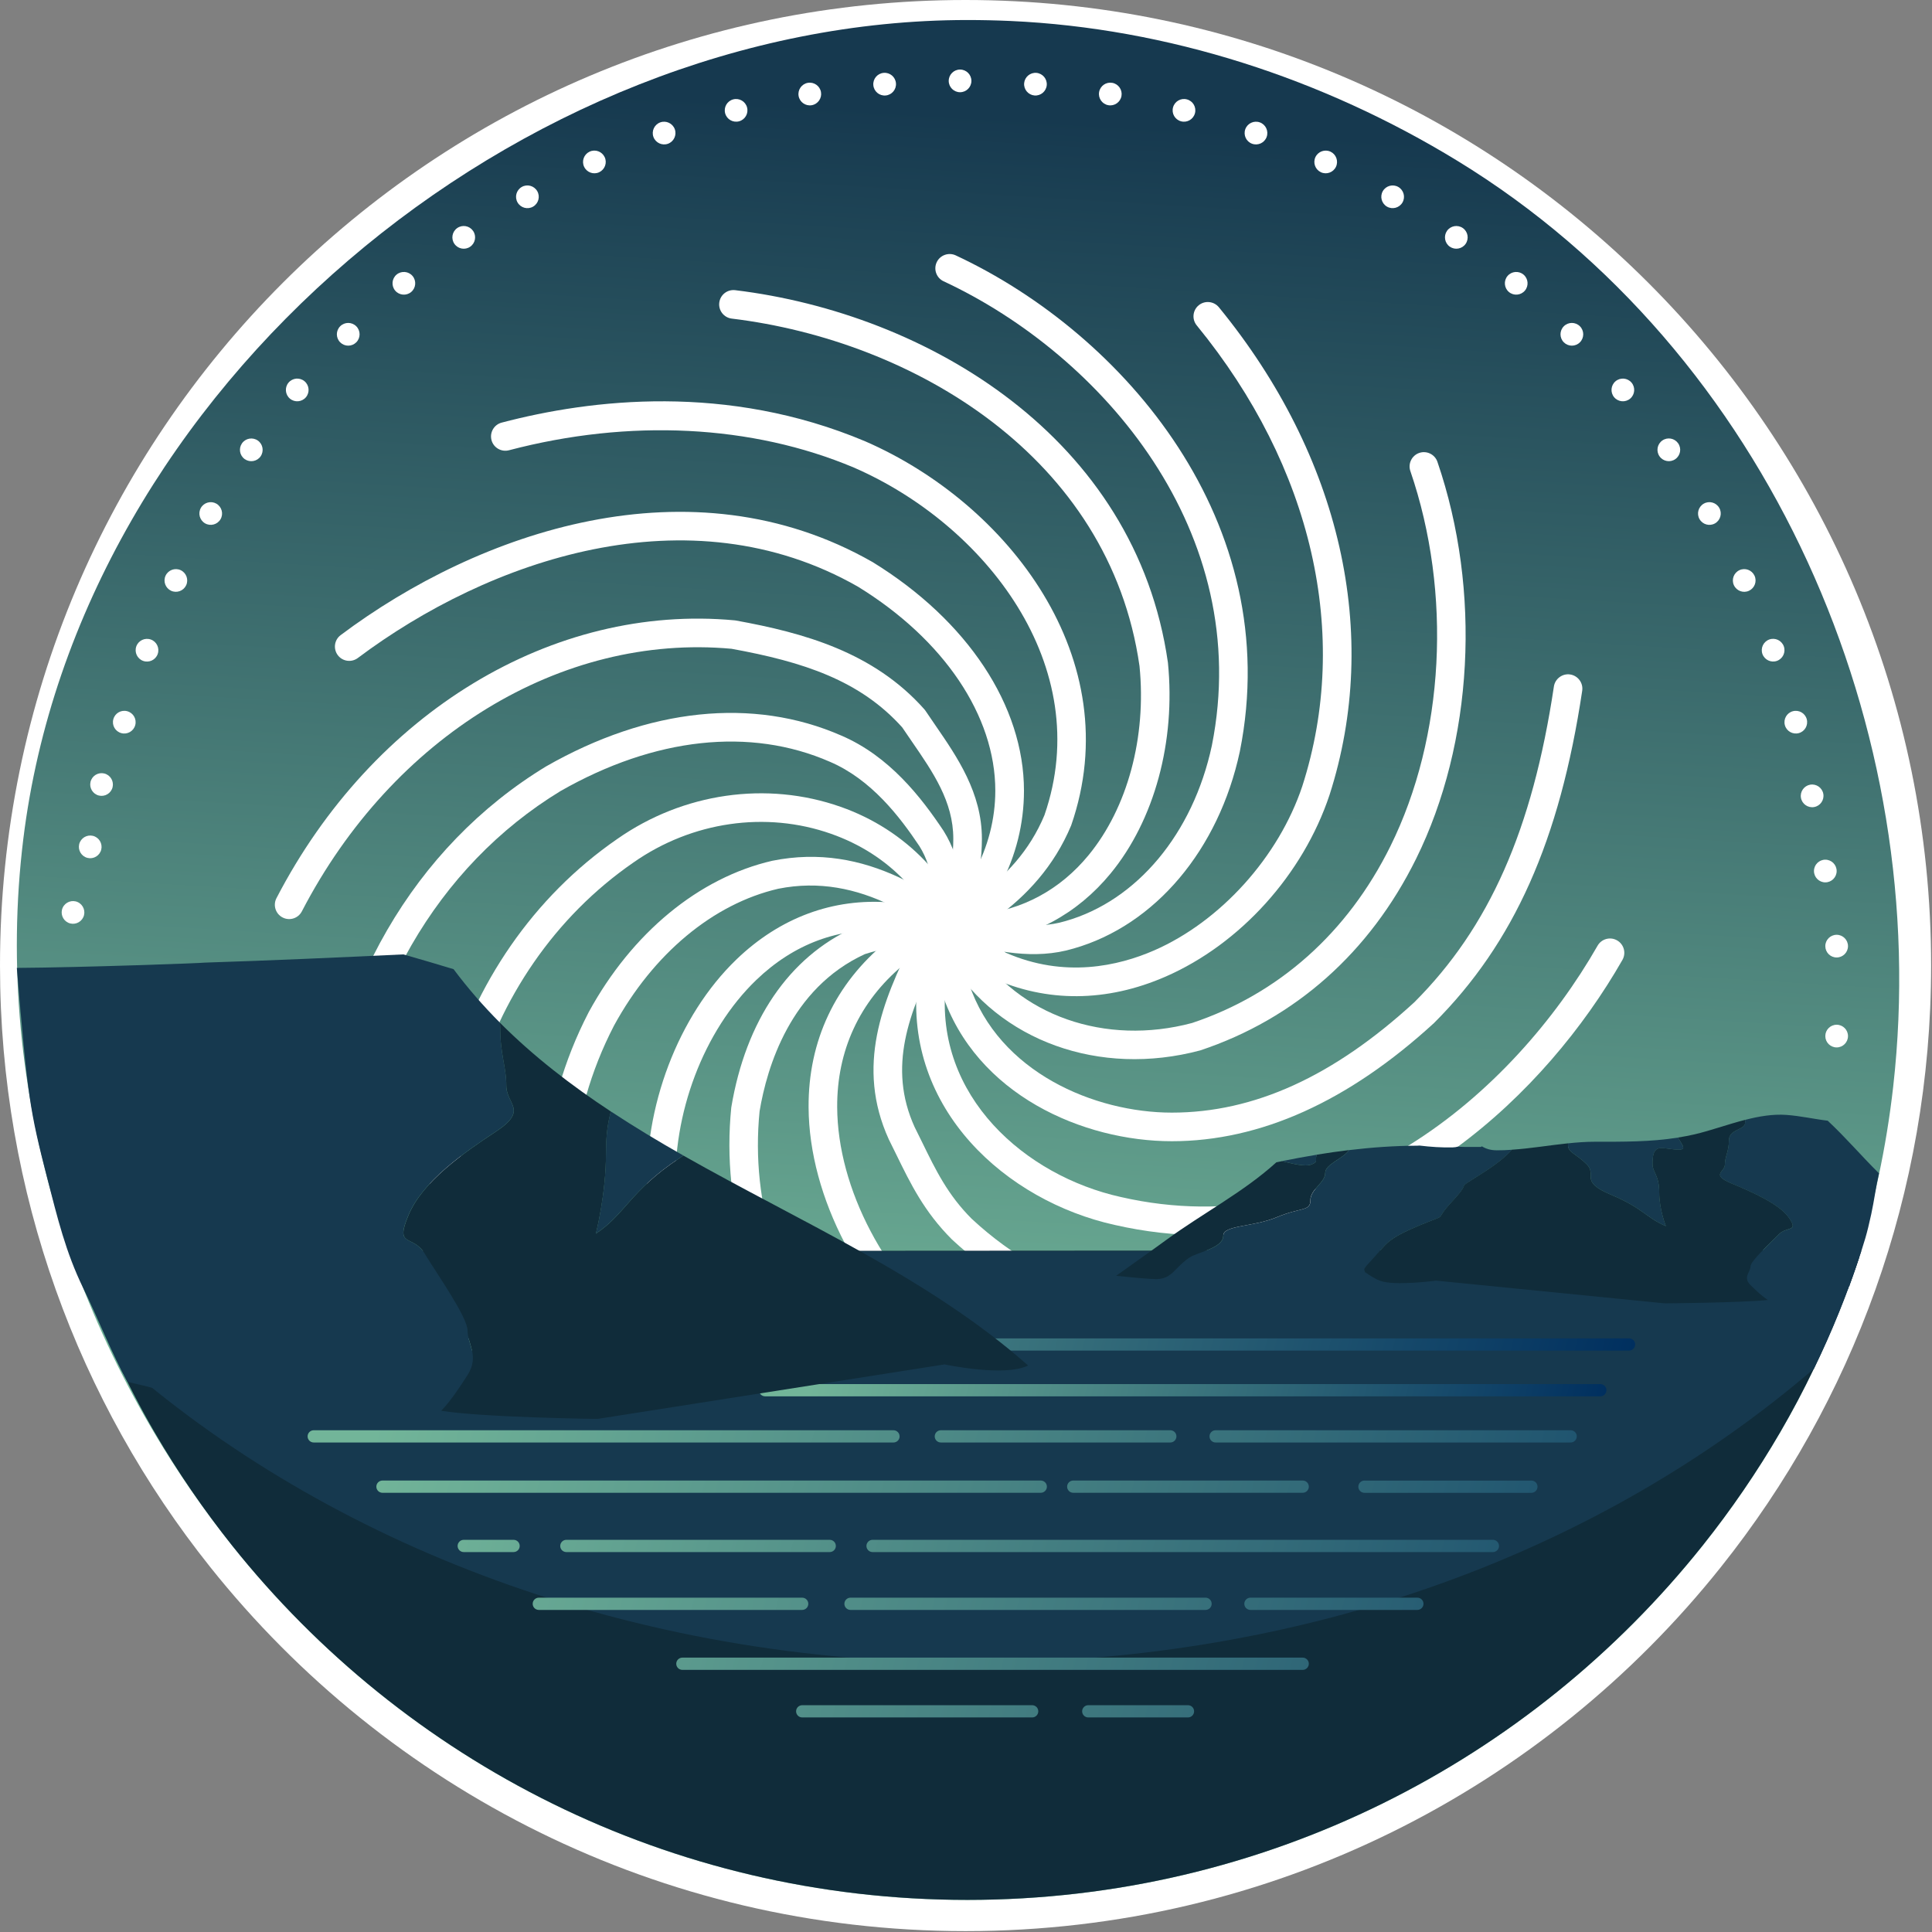 <svg width="721" height="721" viewBox="0 0 721 721" fill="none" xmlns="http://www.w3.org/2000/svg">
<rect x="0" y="0" width="721" height="721" fill="#808080" stroke="none"/>
<path d="M720.669 360.335C720.669 445.233 691.334 523.248 642.197 584.832C576.185 667.628 474.451 720.669 360.335 720.669C246.218 720.669 144.484 667.614 78.472 584.832C29.336 523.248 0 445.233 0 360.335C0 161.32 161.32 0 360.335 0C559.349 0 720.669 161.32 720.669 360.335Z" fill="white"/>
<path d="M706.524 405.488C721.544 272.563 660.457 131.266 543.885 60.017C493.677 29.336 435.92 10.475 377.014 7.824C371.685 7.589 366.356 7.471 361.014 7.471C194.117 7.471 29.414 144.706 8.699 313.092C-2.887 407.316 27.873 503.042 86.622 576.786C150.884 657.388 249.915 709.032 361.014 709.032C472.113 709.032 571.131 657.388 635.405 576.786C646.037 563.451 655.716 549.331 664.362 534.494C687.664 494.474 701.443 450.458 706.524 405.488Z" fill="url(#paint0_linear_7_448)"/>
<path d="M435.058 584.962C434.915 584.962 434.771 584.962 434.627 584.949C385.713 580.979 337.935 556.345 306.836 519.042C280.844 487.865 269.102 451.306 272.903 413.298C278.297 380.867 294.493 357.174 318.578 346.228L319.1 346.019C333.285 341.291 349.572 341.265 365.337 341.265C381.52 339.659 395.653 332.018 406.219 319.165C420.796 301.454 427.901 275.057 425.249 248.556C414.095 170.437 340.782 127.099 273.085 118.897C270.16 118.544 268.07 115.88 268.423 112.954C268.775 110.028 271.414 107.938 274.365 108.291C346.111 116.99 423.865 163.331 435.855 247.276C438.807 276.755 430.8 306.091 414.474 325.957C402 341.121 385.282 350.107 366.095 351.936L365.585 351.962C350.003 351.962 335.296 351.962 322.731 356.077C294.95 368.864 286.212 398.278 283.469 414.709C280.008 449.452 290.901 483.294 315.012 512.211C344.322 547.359 389.357 570.582 435.463 574.317C438.402 574.553 440.596 577.139 440.361 580.064C440.139 582.86 437.801 584.976 435.045 584.976L435.058 584.962Z" fill="white"/>
<path d="M461.912 543.571C421.853 543.571 383.819 531.45 351.244 507.757C321.294 483.803 301.938 446.761 301.755 413.259C301.611 388.495 311.668 367.113 330.829 351.427L331.534 350.852L332.383 350.539C353.281 342.937 378.686 330.816 389.775 304.21C409.04 248.543 367.531 195.736 318.643 174.486C280.648 158.485 234.92 156.2 189.937 168.033C187.09 168.778 184.164 167.08 183.419 164.232C182.675 161.385 184.373 158.459 187.22 157.715C220.657 148.925 271.322 142.982 322.849 164.677C376.191 187.873 421.239 245.97 399.753 308.024C386.993 338.679 358.01 352.511 336.903 360.269C320.772 373.775 312.308 392.06 312.426 413.207C312.596 443.626 330.372 477.403 357.709 499.281C402.705 531.986 459.156 541.246 516.495 525.194C519.303 524.397 522.281 526.043 523.078 528.903C523.875 531.751 522.216 534.69 519.369 535.486C499.999 540.907 480.72 543.584 461.886 543.584L461.912 543.571Z" fill="white"/>
<path d="M454.807 500.299C419.111 500.299 383.884 489.132 355.241 462.539C344.91 452.208 339.855 441.85 334.5 430.892C333.585 429.024 332.658 427.117 331.678 425.171C319.296 397.938 329.327 373.566 340.639 350.931L341.279 349.663L342.454 348.88C360.335 336.955 371.437 316.331 371.437 295.067C371.437 267.155 352.289 238.695 320.211 218.959C256.981 182.832 182.284 208.994 133.526 245.565C131.162 247.328 127.818 246.858 126.055 244.494C124.291 242.13 124.762 238.786 127.126 237.023C178.6 198.414 257.791 170.985 325.67 209.777C361.079 231.563 382.134 263.42 382.134 295.08C382.134 319.779 370 342.793 349.585 356.965C339.28 377.719 331.169 398.238 341.318 420.586C342.232 422.389 343.172 424.322 344.1 426.216C349.259 436.795 353.713 445.925 362.647 454.859C423.604 511.467 517.632 492.345 575.076 445.533C577.374 443.666 580.718 444.018 582.586 446.291C584.454 448.577 584.114 451.946 581.828 453.801C547.516 481.752 500.783 500.299 454.807 500.299Z" fill="white"/>
<path d="M449.439 460.959C438.598 460.959 427.431 459.744 415.937 457.119C375.577 448.159 337.321 414.043 342.349 366.212L342.48 365.481C344.034 359.263 346.098 353.334 348.096 347.587C352.041 336.25 355.763 325.539 355.763 313.001C355.763 299.169 348.24 288.249 340.273 276.69C339.071 274.94 337.869 273.203 336.707 271.466C320.942 253.898 299.822 247.002 272.994 242.117C209.49 236.318 146.574 274.718 112.654 340.103C111.295 342.728 108.069 343.747 105.457 342.388C102.831 341.03 101.813 337.804 103.171 335.192C139.142 265.836 206.29 225.163 274.209 231.511L274.666 231.577C299.979 236.174 325.997 243.371 344.922 264.661L345.38 265.248C346.581 267.051 347.822 268.853 349.063 270.656C357.2 282.476 366.434 295.864 366.434 313.014C366.434 327.355 362.229 339.436 358.167 351.113C356.207 356.769 354.34 362.111 352.916 367.714C348.775 409.132 382.604 438.794 418.262 446.709C499.398 465.282 564.835 407.786 596.195 352.929C597.658 350.369 600.924 349.468 603.484 350.943C606.044 352.406 606.932 355.672 605.469 358.232C576.695 408.583 520.518 460.972 449.413 460.972L449.439 460.959Z" fill="white"/>
<path d="M123.625 439.329C123.481 439.329 123.338 439.329 123.194 439.316C120.255 439.081 118.061 436.508 118.296 433.569C123.403 369.752 154.541 315.978 203.743 286.042C241.986 264.177 281.079 260.115 313.967 274.509C331.913 282.202 343.786 297.549 352.119 310.049C359.329 321.582 359.251 333.298 359.159 344.635C359.107 352.655 359.042 360.243 361.641 367.153C372.678 400.237 408.583 415.218 437.305 415.218C467.986 415.218 497.583 401.752 527.793 374.049C555.758 346.085 571.875 309.683 579.895 256.197C580.339 253.271 583.108 251.26 585.968 251.704C588.881 252.148 590.892 254.865 590.461 257.777C582.076 313.667 565.031 351.91 535.186 381.755C503.186 411.104 470.311 425.889 437.305 425.889C404.299 425.889 364.214 408.622 351.571 370.705C348.344 362.124 348.423 353.19 348.475 344.544C348.553 334.29 348.619 324.599 343.146 315.822C335.714 304.681 325.122 290.888 309.722 284.292C279.982 271.283 244.285 275.175 209.163 295.224C163.057 323.293 133.761 374.049 128.928 434.405C128.706 437.2 126.368 439.316 123.612 439.316L123.625 439.329Z" fill="white"/>
<path d="M177.385 522.229C175.243 522.229 173.219 520.936 172.409 518.82C143.06 443.012 167.433 356.494 230.375 313.079C254.943 295.877 286.108 291.384 313.693 301.089C338.144 309.683 356.364 328.713 363.783 353.347C379.953 378.999 412.436 390.428 444.867 381.768C477.181 370.979 502.886 348.135 518.886 315.796C539.078 274.966 541.939 221.323 526.331 175.805C525.377 173.023 526.866 169.979 529.648 169.026C532.417 168.072 535.474 169.561 536.427 172.343C552.923 220.448 549.867 277.239 528.447 320.537C511.153 355.489 483.307 380.201 447.924 391.995C410.32 402.039 372.834 388.468 354.301 358.362L353.726 357.056C347.326 335.1 331.835 318.8 310.127 311.159C285.781 302.591 258.235 306.587 236.436 321.843C177.49 362.49 154.763 443.692 182.336 514.954C183.407 517.697 182.035 520.792 179.279 521.863C178.639 522.112 177.999 522.216 177.359 522.216L177.385 522.229Z" fill="white"/>
<path d="M258.052 578.236C256.563 578.236 255.074 577.609 254.016 576.394C214.362 530.797 181.591 451.424 219.691 377.745C235.861 348.109 260.808 327.551 288.21 321.229C323.123 314.215 350.683 333.481 375.264 355.502C397.259 365.193 417.504 360.439 430.683 354.692C455.473 343.877 477.194 319.805 486.01 293.369C504.153 236.905 489.798 174.224 446.605 121.431C444.737 119.145 445.076 115.788 447.349 113.92C449.635 112.053 452.992 112.392 454.872 114.665C500.404 170.319 515.451 236.657 496.159 296.687C486.272 326.362 462.827 352.315 434.954 364.475C412.998 374.049 390.585 374.193 370.118 364.893L369.373 364.553L368.759 364.005C346.098 343.616 320.929 325.592 290.47 331.665C266.202 337.268 243.776 355.907 229.134 382.761C193.542 451.581 224.628 526.317 262.088 569.393C264.021 571.614 263.786 574.997 261.565 576.93C260.56 577.805 259.306 578.236 258.065 578.236H258.052Z" fill="white"/>
<path d="M354.392 598.403C353.556 598.403 352.72 598.207 351.936 597.802C288.014 564.561 245.709 506.229 241.529 445.559C240.053 413.246 253.128 378.96 274.809 358.075C291.058 342.428 310.937 335.074 332.214 336.785C341.736 336.824 351.087 339.058 360.126 341.226C373.239 344.374 385.608 347.339 397.677 343.721C424.335 336.106 445.22 311.028 452.247 278.257C468.143 198.74 411.509 132.663 352.145 104.973C349.468 103.733 348.318 100.546 349.559 97.881C350.8 95.216 353.987 94.067 356.651 95.295C419.685 124.709 479.741 195.188 462.696 280.426C454.833 317.128 431.062 345.288 400.668 353.974C385.909 358.401 371.528 354.94 357.618 351.61C348.71 349.467 340.312 347.456 331.979 347.456H331.535C313.223 345.902 296.217 352.25 282.189 365.755C262.623 384.602 250.829 415.675 252.161 444.932C256.08 501.801 296.191 556.776 356.834 588.306C359.447 589.665 360.465 592.891 359.107 595.516C358.154 597.344 356.286 598.389 354.366 598.389L354.392 598.403Z" fill="white"/>
<path d="M694.443 466.549L27.246 466.954C27.246 466.954 27.246 466.993 27.246 467.006H27.507C31.935 480.512 37.081 493.625 43.063 506.308C47.491 515.934 52.363 525.351 57.679 534.481C66.312 549.318 76.004 563.424 86.623 576.773C150.884 657.374 249.915 709.019 361.014 709.019C472.113 709.019 571.131 657.374 635.406 576.773C646.037 563.438 655.716 549.318 664.349 534.481C668.829 526.788 673.035 518.872 676.914 510.788C683.785 496.668 689.649 482.053 694.573 467.006C694.573 467.006 694.43 466.562 694.43 466.549H694.443Z" fill="#102C3A"/>
<path d="M693.907 466.967H27.389C27.389 466.967 27.389 467.006 27.389 467.019H27.52C31.948 480.525 37.094 493.638 43.076 506.321C122.227 576.512 236.043 620.515 362.581 620.515C489.119 620.515 598.115 578.393 676.94 510.801C683.445 497.413 689.048 483.581 693.815 469.344C693.711 468.547 693.75 467.751 693.92 466.954L693.907 466.967Z" fill="#16394F"/>
<path d="M362.516 30.185C362.516 32.523 360.622 34.417 358.284 34.417C355.946 34.417 354.052 32.523 354.052 30.185C354.052 27.847 355.946 25.953 358.284 25.953C360.622 25.953 362.516 27.847 362.516 30.185Z" fill="white"/>
<path d="M334.356 31.047C334.565 33.371 332.841 35.435 330.503 35.631C328.178 35.84 326.114 34.116 325.918 31.778C325.709 29.453 327.433 27.389 329.771 27.193C332.096 26.984 334.16 28.709 334.356 31.047Z" fill="white"/>
<path d="M306.379 34.351C306.783 36.65 305.242 38.857 302.943 39.262C300.645 39.667 298.437 38.126 298.032 35.827C297.627 33.528 299.169 31.321 301.467 30.916C303.766 30.511 305.974 32.053 306.379 34.351Z" fill="white"/>
<path d="M278.793 40.085C279.394 42.344 278.062 44.669 275.802 45.27C273.542 45.871 271.218 44.539 270.617 42.279C270.016 40.02 271.348 37.695 273.608 37.094C275.867 36.493 278.192 37.825 278.793 40.085Z" fill="white"/>
<path d="M251.822 48.209C252.618 50.404 251.482 52.833 249.288 53.643C247.093 54.439 244.664 53.303 243.854 51.109C243.057 48.914 244.194 46.485 246.388 45.675C248.582 44.879 251.012 46.015 251.822 48.209Z" fill="white"/>
<path d="M225.66 58.645C226.653 60.761 225.725 63.282 223.609 64.275C221.493 65.267 218.973 64.34 217.98 62.224C216.987 60.108 217.915 57.587 220.031 56.595C222.146 55.602 224.667 56.529 225.66 58.645Z" fill="white"/>
<path d="M200.491 71.328C201.666 73.352 200.961 75.938 198.936 77.114C196.912 78.289 194.326 77.584 193.15 75.559C191.975 73.535 192.68 70.949 194.705 69.773C196.729 68.598 199.315 69.303 200.491 71.328Z" fill="white"/>
<path d="M176.536 86.152C177.882 88.072 177.411 90.711 175.491 92.056C173.571 93.401 170.933 92.931 169.588 91.011C168.242 89.091 168.713 86.453 170.633 85.107C172.553 83.762 175.191 84.232 176.536 86.152Z" fill="white"/>
<path d="M153.966 103.001C155.468 104.791 155.233 107.469 153.444 108.971C151.655 110.473 148.977 110.237 147.475 108.448C145.973 106.659 146.208 103.981 147.997 102.479C149.787 100.977 152.464 101.212 153.966 103.001Z" fill="white"/>
<path d="M132.951 121.757C134.61 123.416 134.61 126.094 132.951 127.753C131.292 129.411 128.615 129.411 126.956 127.753C125.297 126.094 125.297 123.416 126.956 121.757C128.615 120.099 131.292 120.099 132.951 121.757Z" fill="white"/>
<path d="M113.646 142.276C115.436 143.778 115.671 146.456 114.169 148.245C112.667 150.035 109.989 150.27 108.2 148.768C106.41 147.266 106.175 144.588 107.677 142.799C109.179 141.009 111.857 140.774 113.646 142.276Z" fill="white"/>
<path d="M96.21 164.402C98.13 165.748 98.587 168.386 97.254 170.306C95.909 172.226 93.271 172.683 91.351 171.351C89.431 170.006 88.974 167.367 90.306 165.447C91.651 163.527 94.29 163.07 96.21 164.402Z" fill="white"/>
<path d="M80.758 187.965C82.782 189.141 83.475 191.727 82.312 193.751C81.137 195.776 78.551 196.468 76.526 195.306C74.502 194.13 73.809 191.544 74.972 189.519C76.147 187.495 78.734 186.803 80.758 187.965Z" fill="white"/>
<path d="M67.422 212.781C69.538 213.774 70.453 216.295 69.473 218.411C68.48 220.527 65.96 221.441 63.844 220.461C61.728 219.469 60.813 216.948 61.793 214.832C62.786 212.716 65.307 211.802 67.422 212.781Z" fill="white"/>
<path d="M56.307 238.669C58.502 239.466 59.638 241.895 58.841 244.102C58.044 246.297 55.615 247.433 53.408 246.636C51.213 245.839 50.077 243.41 50.874 241.203C51.67 239.009 54.1 237.872 56.307 238.669Z" fill="white"/>
<path d="M47.478 265.418C49.737 266.019 51.083 268.344 50.469 270.604C49.868 272.863 47.543 274.209 45.284 273.595C43.024 272.994 41.679 270.669 42.293 268.409C42.893 266.15 45.218 264.804 47.478 265.418Z" fill="white"/>
<path d="M36.114 296.609C33.998 295.616 33.084 293.095 34.064 290.979C35.056 288.863 37.577 287.949 39.693 288.929C41.809 289.921 42.723 292.442 41.744 294.558C40.751 296.674 38.23 297.601 36.114 296.609Z" fill="white"/>
<path d="M31.883 319.884C29.767 318.891 28.852 316.37 29.832 314.254C30.825 312.138 33.345 311.224 35.461 312.204C37.577 313.196 38.492 315.717 37.512 317.833C36.519 319.949 33.998 320.876 31.883 319.884Z" fill="white"/>
<path d="M25.456 344.347C23.341 343.355 22.426 340.834 23.406 338.718C24.398 336.602 26.919 335.688 29.035 336.667C31.151 337.66 32.066 340.181 31.086 342.297C30.093 344.413 27.572 345.34 25.456 344.347Z" fill="white"/>
<path d="M681.185 329.288C678.847 329.288 676.953 327.394 676.953 325.056C676.953 322.718 678.847 320.824 681.185 320.824C683.523 320.824 685.417 322.718 685.417 325.056C685.417 327.394 683.523 329.288 681.185 329.288Z" fill="white"/>
<path d="M685.417 357.317C683.079 357.317 681.185 355.423 681.185 353.085C681.185 350.748 683.079 348.854 685.417 348.854C687.755 348.854 689.649 350.748 689.649 353.085C689.649 355.423 687.755 357.317 685.417 357.317Z" fill="white"/>
<path d="M685.417 390.885C683.079 390.885 681.185 388.991 681.185 386.653C681.185 384.315 683.079 382.421 685.417 382.421C687.755 382.421 689.649 384.315 689.649 386.653C689.649 388.991 687.755 390.885 685.417 390.885Z" fill="white"/>
<path d="M677.005 301.18C674.707 301.585 672.499 300.044 672.094 297.745C671.689 295.446 673.231 293.252 675.529 292.834C677.828 292.429 680.036 293.97 680.441 296.269C680.845 298.568 679.304 300.775 677.005 301.18Z" fill="white"/>
<path d="M671.272 273.595C669.012 274.195 666.687 272.863 666.086 270.604C665.485 268.344 666.818 266.019 669.077 265.418C671.337 264.817 673.662 266.15 674.263 268.409C674.863 270.669 673.531 272.994 671.272 273.595Z" fill="white"/>
<path d="M663.16 246.623C660.966 247.42 658.537 246.284 657.727 244.089C656.93 241.895 658.067 239.466 660.261 238.656C662.455 237.859 664.885 238.995 665.694 241.19C666.491 243.384 665.355 245.813 663.16 246.623Z" fill="white"/>
<path d="M652.711 220.462C650.595 221.454 648.075 220.527 647.082 218.411C646.089 216.295 647.017 213.774 649.133 212.782C651.248 211.789 653.769 212.716 654.762 214.832C655.755 216.948 654.827 219.469 652.711 220.462Z" fill="white"/>
<path d="M640.042 195.306C638.018 196.481 635.432 195.776 634.256 193.751C633.08 191.727 633.786 189.141 635.81 187.965C637.835 186.79 640.421 187.495 641.596 189.519C642.772 191.544 642.067 194.13 640.042 195.306Z" fill="white"/>
<path d="M625.217 171.338C623.297 172.683 620.659 172.213 619.314 170.293C617.968 168.373 618.439 165.735 620.359 164.389C622.279 163.044 624.917 163.514 626.262 165.434C627.608 167.354 627.137 169.993 625.217 171.338Z" fill="white"/>
<path d="M608.356 148.768C606.566 150.27 603.889 150.035 602.387 148.245C600.885 146.456 601.12 143.778 602.909 142.276C604.698 140.774 607.376 141.009 608.878 142.799C610.38 144.588 610.145 147.266 608.356 148.768Z" fill="white"/>
<path d="M589.599 127.753C587.941 129.411 585.263 129.411 583.604 127.753C581.945 126.094 581.945 123.416 583.604 121.757C585.263 120.099 587.941 120.099 589.599 121.757C591.258 123.416 591.258 126.094 589.599 127.753Z" fill="white"/>
<path d="M569.08 108.448C567.578 110.237 564.901 110.473 563.111 108.971C561.322 107.469 561.087 104.791 562.589 103.001C564.091 101.212 566.769 100.977 568.558 102.479C570.347 103.981 570.582 106.659 569.08 108.448Z" fill="white"/>
<path d="M546.954 91.011C545.609 92.931 542.971 93.388 541.051 92.056C539.131 90.711 538.674 88.072 540.006 86.152C541.351 84.232 543.99 83.775 545.91 85.107C547.83 86.453 548.287 89.091 546.954 91.011Z" fill="white"/>
<path d="M523.392 75.559C522.216 77.584 519.63 78.276 517.606 77.114C515.581 75.938 514.889 73.352 516.051 71.327C517.227 69.303 519.813 68.611 521.838 69.773C523.862 70.949 524.554 73.535 523.392 75.559Z" fill="white"/>
<path d="M498.575 62.224C497.583 64.34 495.062 65.267 492.946 64.275C490.83 63.282 489.916 60.761 490.895 58.645C491.888 56.529 494.409 55.615 496.525 56.595C498.64 57.587 499.555 60.108 498.575 62.224Z" fill="white"/>
<path d="M472.701 51.109C471.904 53.303 469.475 54.439 467.267 53.643C465.073 52.846 463.937 50.417 464.734 48.209C465.53 46.015 467.96 44.879 470.167 45.675C472.361 46.472 473.498 48.901 472.701 51.109Z" fill="white"/>
<path d="M445.938 42.279C445.338 44.539 443.013 45.884 440.753 45.27C438.494 44.669 437.148 42.344 437.762 40.085C438.363 37.825 440.688 36.48 442.947 37.094C445.207 37.695 446.552 40.02 445.938 42.279Z" fill="white"/>
<path d="M418.523 35.827C418.118 38.126 415.923 39.667 413.612 39.262C411.313 38.857 409.772 36.663 410.176 34.351C410.581 32.039 412.776 30.511 415.087 30.916C417.386 31.321 418.927 33.515 418.523 35.827Z" fill="white"/>
<path d="M390.637 31.778C390.428 34.103 388.377 35.827 386.052 35.631C383.727 35.422 382.003 33.372 382.199 31.047C382.408 28.722 384.459 26.998 386.784 27.194C389.109 27.402 390.833 29.453 390.637 31.778Z" fill="white"/>
<path d="M143.099 499.463H108.631C107.377 499.463 106.345 500.482 106.345 501.749C106.345 503.016 107.364 504.035 108.631 504.035H146.77C145.738 502.938 144.745 501.749 143.779 500.443C143.544 500.13 143.321 499.803 143.112 499.476L143.099 499.463Z" fill="url(#paint1_linear_7_448)"/>
<path d="M186.789 499.463C185.77 500.77 184.503 502.389 182.936 504.022H353.334C343.89 502.428 333.964 500.887 323.841 499.463H186.789Z" fill="url(#paint2_linear_7_448)"/>
<path d="M586.151 533.749H453.657C452.403 533.749 451.372 534.768 451.372 536.035C451.372 537.302 452.39 538.321 453.657 538.321H586.151C587.405 538.321 588.437 537.302 588.437 536.035C588.437 534.768 587.418 533.749 586.151 533.749Z" fill="url(#paint3_linear_7_448)"/>
<path d="M317.402 600.806H449.896C451.15 600.806 452.182 599.787 452.182 598.52C452.182 597.253 451.163 596.234 449.896 596.234H317.402C316.148 596.234 315.116 597.253 315.116 598.52C315.116 599.787 316.135 600.806 317.402 600.806Z" fill="url(#paint4_linear_7_448)"/>
<path d="M385.19 636.359H299.378C298.124 636.359 297.092 637.377 297.092 638.644C297.092 639.911 298.111 640.93 299.378 640.93H385.19C386.444 640.93 387.476 639.911 387.476 638.644C387.476 637.377 386.457 636.359 385.19 636.359Z" fill="url(#paint5_linear_7_448)"/>
<path d="M211.358 574.644C210.104 574.644 209.072 575.663 209.072 576.93C209.072 578.197 210.091 579.215 211.358 579.215H309.644C310.898 579.215 311.929 578.197 311.929 576.93C311.929 575.663 310.911 574.644 309.644 574.644H211.358Z" fill="url(#paint6_linear_7_448)"/>
<path d="M301.65 598.52C301.65 597.266 300.632 596.234 299.365 596.234H201.078C199.825 596.234 198.793 597.253 198.793 598.52C198.793 599.787 199.812 600.806 201.078 600.806H299.365C300.618 600.806 301.65 599.787 301.65 598.52Z" fill="url(#paint7_linear_7_448)"/>
<path d="M443.339 636.359H406.128C404.874 636.359 403.842 637.377 403.842 638.644C403.842 639.911 404.861 640.93 406.128 640.93H443.339C444.593 640.93 445.625 639.911 445.625 638.644C445.625 637.377 444.606 636.359 443.339 636.359Z" fill="url(#paint8_linear_7_448)"/>
<path d="M191.661 574.644H173.062C171.808 574.644 170.776 575.663 170.776 576.93C170.776 578.197 171.795 579.215 173.062 579.215H191.661C192.915 579.215 193.947 578.197 193.947 576.93C193.947 575.663 192.928 574.644 191.661 574.644Z" fill="url(#paint9_linear_7_448)"/>
<path d="M156.879 518.807C156.879 517.553 155.86 516.521 154.593 516.521H120.764C119.511 516.521 118.479 517.54 118.479 518.807C118.479 520.074 119.498 521.093 120.764 521.093H154.593C155.847 521.093 156.879 520.074 156.879 518.807Z" fill="url(#paint10_linear_7_448)"/>
<path d="M571.496 552.531H509.207C507.953 552.531 506.921 553.55 506.921 554.817C506.921 556.084 507.94 557.103 509.207 557.103H571.496C572.75 557.103 573.782 556.084 573.782 554.817C573.782 553.55 572.763 552.531 571.496 552.531Z" fill="url(#paint11_linear_7_448)"/>
<path d="M528.942 596.234H466.653C465.399 596.234 464.367 597.253 464.367 598.52C464.367 599.787 465.386 600.806 466.653 600.806H528.942C530.196 600.806 531.228 599.787 531.228 598.52C531.228 597.253 530.209 596.234 528.942 596.234Z" fill="url(#paint12_linear_7_448)"/>
<path d="M267.547 521.08C268.801 521.08 269.833 520.061 269.833 518.794C269.833 517.527 268.814 516.508 267.547 516.508H181.918C180.664 516.508 179.632 517.527 179.632 518.794C179.632 520.061 180.651 521.08 181.918 521.08H267.547Z" fill="url(#paint13_linear_7_448)"/>
<path d="M398.238 554.804C398.238 556.058 399.257 557.09 400.524 557.09H486.154C487.408 557.09 488.439 556.071 488.439 554.804C488.439 553.537 487.421 552.518 486.154 552.518H400.524C399.27 552.518 398.238 553.537 398.238 554.804Z" fill="url(#paint14_linear_7_448)"/>
<path d="M436.743 533.749H351.113C349.859 533.749 348.827 534.768 348.827 536.035C348.827 537.302 349.846 538.321 351.113 538.321H436.743C437.997 538.321 439.029 537.302 439.029 536.035C439.029 534.768 438.01 533.749 436.743 533.749Z" fill="url(#paint15_linear_7_448)"/>
<path d="M390.689 554.804C390.689 553.55 389.67 552.518 388.403 552.518H142.734C141.48 552.518 140.448 553.537 140.448 554.804C140.448 556.071 141.467 557.09 142.734 557.09H388.403C389.657 557.09 390.689 556.071 390.689 554.804Z" fill="url(#paint16_linear_7_448)"/>
<path d="M557.129 574.644H325.631C324.377 574.644 323.345 575.663 323.345 576.93C323.345 578.197 324.364 579.215 325.631 579.215H557.129C558.383 579.215 559.415 578.197 559.415 576.93C559.415 575.663 558.396 574.644 557.129 574.644Z" fill="url(#paint17_linear_7_448)"/>
<path d="M335.714 536.035C335.714 534.781 334.695 533.749 333.428 533.749H117.081C115.827 533.749 114.795 534.768 114.795 536.035C114.795 537.302 115.814 538.321 117.081 538.321H333.441C334.695 538.321 335.727 537.302 335.727 536.035H335.714Z" fill="url(#paint18_linear_7_448)"/>
<path d="M486.154 618.608H254.656C253.402 618.608 252.37 619.627 252.37 620.894C252.37 622.161 253.389 623.18 254.656 623.18H486.154C487.408 623.18 488.44 622.161 488.44 620.894C488.44 619.627 487.421 618.608 486.154 618.608Z" fill="url(#paint19_linear_7_448)"/>
<path d="M607.937 499.464H125.715V504.022H607.937C609.191 504.022 610.223 503.003 610.223 501.736C610.223 500.469 609.204 499.451 607.937 499.451V499.464Z" fill="url(#paint20_linear_7_448)"/>
<path d="M597.214 516.522H285.546C284.292 516.522 283.26 517.54 283.26 518.807C283.26 520.074 284.279 521.093 285.546 521.093H597.214C598.468 521.093 599.5 520.074 599.5 518.807C599.5 517.54 598.481 516.522 597.214 516.522Z" fill="url(#paint21_linear_7_448)"/>
<path d="M188.945 405.148C188.945 398.134 186.672 393.576 186.672 383.545C186.672 382.852 186.62 382.225 186.541 381.625C180.376 375.434 174.59 368.812 169.261 361.68C163.031 359.799 156.788 357.944 150.518 356.168C125.793 357.344 101.081 358.454 76.356 359.238C76.213 359.407 31.452 361.04 6.282 361.21C10.371 409.85 11.089 414.213 17.593 439.538C21.46 454.598 24.529 467.307 31.02 480.629C36.349 491.574 41.94 505.615 47.543 515.673C62.929 519.095 78.067 524.528 83.279 521.08C90.92 516.064 104.503 520.44 112.902 525.965C121.235 531.477 155.899 526.422 159.308 528.721C160.641 529.596 162.535 528.512 164.611 526.461C167.89 523.209 171.691 517.475 174.46 513.139C178.94 506.125 174.46 501.566 174.46 496.551C174.46 491.535 163.096 475.457 158.538 467.934C153.993 460.371 147.109 465.922 152.477 453.357C157.78 440.818 172.944 430.252 185.131 422.232C197.265 414.173 188.918 412.162 188.918 405.148H188.945Z" fill="#16394F"/>
<path d="M227.959 414.787C227.044 418.209 226.143 422.676 226.143 430.252C226.143 445.834 222.355 460.371 222.355 460.371C233.34 453.096 235.247 444.332 253.493 432.25C254.016 431.897 254.525 431.558 254.995 431.218C245.761 425.981 236.71 420.534 227.959 414.774V414.787Z" fill="#16394F"/>
<path d="M255.009 431.231C254.525 431.571 254.029 431.91 253.507 432.263C235.247 444.332 233.353 453.109 222.369 460.384C222.369 460.384 226.156 445.847 226.156 430.265C226.156 422.689 227.058 418.209 227.972 414.8C213.043 404.978 199.028 394.163 186.541 381.638C186.62 382.225 186.672 382.865 186.672 383.558C186.672 393.589 188.945 398.134 188.945 405.161C188.945 412.188 197.278 414.186 185.157 422.245C172.971 430.265 157.807 440.831 152.504 453.37C147.136 465.948 154.019 460.384 158.564 467.947C163.109 475.47 174.486 491.548 174.486 496.564C174.486 501.579 178.966 506.125 174.486 513.152C171.704 517.501 167.916 523.222 164.638 526.474C179.854 528.982 222.943 529.531 222.943 529.531L352.498 509.181C352.498 509.181 374.99 513.988 383.675 509.586C346.751 476.868 298.986 456.178 255.022 431.244L255.009 431.231Z" fill="#102C3A"/>
<path d="M491.457 430.918C487.082 431.636 482.732 432.446 478.396 433.321C481.883 434.079 486.912 435.62 489.524 434.523C492.267 433.373 490.477 432.89 491.457 430.905V430.918Z" fill="#16394F"/>
<path d="M558.474 429.272C556.306 429.272 554.491 428.711 553.028 427.796C552.766 427.94 552.61 428.031 552.61 428.031H547.111C546.04 428.031 545.034 427.979 544.055 427.914C543.493 428.071 542.879 428.175 542.213 428.188C538.007 428.306 533.867 428.005 529.739 427.509C529.465 427.535 529.191 427.561 528.904 427.561C520.335 427.587 511.859 428.201 503.447 429.207C501.357 432.342 494.578 434.484 494.578 437.671C494.578 441.445 489.04 443.757 489.04 447.937C489.04 452.116 485.54 450.458 476.554 454.232C467.515 457.994 456.531 457.158 456.531 461.155C456.531 465.151 449.491 466.797 445.494 468.495C441.497 470.167 437.997 475.183 436.495 475.81C436.155 475.953 436.077 476.032 436.247 476.071C436.743 476.227 440.492 475.796 447.989 474.974C457.524 473.929 461.024 472.675 470.52 471.212C480.054 469.749 491.052 468.704 491.052 469.958C491.052 471.212 494.592 471.212 500.09 473.511C505.589 475.81 509.586 478.761 509.586 475.81C509.586 475.352 509.547 475.039 509.455 474.778C509.129 473.328 508.332 474.151 512.577 469.527C517.619 464.067 517.37 462.5 529.609 457.367C541.899 452.247 534.102 456.74 542.148 448.146C550.141 439.551 542.148 444.802 552.14 438.506C558.696 434.405 562.027 431.558 564.247 429.076C562.34 429.207 560.42 429.298 558.5 429.285L558.474 429.272Z" fill="#16394F"/>
<path d="M682.113 418.235C677.019 417.635 671.951 416.446 666.609 416.067C661.58 415.715 656.46 416.59 651.353 417.896C651.288 418.288 651.249 418.667 651.249 419.019C651.249 421.749 645.214 421.318 645.214 425.524C645.214 429.729 643.712 431.61 643.712 434.536C643.712 437.462 638.214 438.298 646.207 441.667C654.24 445.011 664.232 449.426 667.732 454.65C671.272 459.901 666.739 457.576 663.735 460.737C660.744 463.872 653.247 470.585 653.247 472.675C653.247 474.765 650.295 476.672 653.247 479.597C655.076 481.413 657.583 483.803 659.739 485.161C661.11 486.01 662.364 486.468 663.239 486.102C665.486 485.148 684.764 481.896 690.263 479.597C690.759 479.388 689.074 481.243 689.688 480.982C690.903 478.082 692.235 474.086 692.862 472.218C695.918 463.036 696.663 460.75 698.322 453.135C699.445 447.963 700.085 442.765 701.208 437.867C694.39 431.127 689.126 424.831 682.113 418.262V418.235Z" fill="#16394F"/>
<path d="M595.177 426.085C591.82 426.085 588.489 426.333 585.172 426.686V427.404C585.172 430.121 588.176 430.539 592.172 434.536C596.169 438.506 589.181 440.831 601.172 445.847C613.201 450.889 614.455 454.546 621.704 457.576C621.704 457.576 619.209 451.515 619.209 445.011C619.209 438.506 616.715 437.462 616.715 434.536C616.715 431.61 616.963 429.39 618.713 428.658C620.463 427.927 626.001 429.599 627.751 428.867C628.927 428.371 627.36 426.647 626.223 424.531C615.944 426.177 605.73 426.085 595.203 426.085H595.177Z" fill="#16394F"/>
<path d="M646.22 441.654C638.227 438.298 643.725 437.449 643.725 434.523C643.725 431.597 645.227 429.69 645.227 425.511C645.227 421.331 651.262 421.749 651.262 419.006C651.262 418.653 651.301 418.274 651.366 417.883C644.927 419.541 638.527 421.879 632.44 423.316C630.364 423.812 628.287 424.178 626.21 424.518C627.36 426.621 628.927 428.358 627.738 428.854C625.988 429.586 620.45 427.914 618.7 428.645C616.95 429.377 616.702 431.584 616.702 434.523C616.702 437.462 619.196 438.493 619.196 444.998C619.196 451.502 621.691 457.563 621.691 457.563C614.442 454.533 613.201 450.875 601.159 445.834C589.168 440.818 596.156 438.493 592.159 434.523C588.163 430.526 585.159 430.108 585.159 427.391V426.673C578.158 427.404 571.222 428.593 564.208 429.063C561.988 431.545 558.657 434.392 552.1 438.493C542.109 444.789 550.102 439.538 542.109 448.133C534.076 456.727 541.86 452.234 529.57 457.354C517.331 462.5 517.58 464.067 512.538 469.514C508.293 474.138 509.077 473.315 509.416 474.765C511.375 476.11 513.282 477.285 514.876 477.912C520.205 480.041 535.904 477.912 535.904 477.912L621.312 486.402C621.312 486.402 649.707 486.18 659.752 485.135C657.583 483.777 655.089 481.387 653.26 479.571C650.308 476.645 653.26 474.738 653.26 472.649C653.26 470.559 660.757 463.845 663.748 460.711C666.752 457.563 671.285 459.875 667.745 454.624C664.245 449.4 654.253 444.985 646.22 441.641V441.654Z" fill="#102C3A"/>
<path d="M491.457 430.918C490.464 432.903 492.267 433.386 489.524 434.536C486.911 435.633 481.883 434.092 478.395 433.334C477.703 433.478 477.011 433.622 476.319 433.765C464.08 444.893 448.746 452.835 435.319 462.67C429.115 467.215 422.767 471.617 416.524 476.123C422.715 476.75 429.089 477.351 431.479 477.351C433.478 477.351 435.058 476.776 436.221 476.058C436.051 476.018 436.142 475.94 436.469 475.796C437.971 475.17 441.471 470.154 445.468 468.482C449.465 466.797 456.505 465.125 456.505 461.142C456.505 457.158 467.502 457.994 476.528 454.219C485.527 450.458 489.014 452.129 489.014 447.924C489.014 443.718 494.552 441.445 494.552 437.657C494.552 434.47 501.344 432.328 503.434 429.194C499.424 429.677 495.44 430.252 491.457 430.905V430.918Z" fill="#102C3A"/>
<defs>
<linearGradient id="paint0_linear_7_448" x1="347.169" y1="530.562" x2="376.687" y2="43.455" gradientUnits="userSpaceOnUse">
<stop stop-color="#72B599"/>
<stop offset="1" stop-color="#16394F"/>
</linearGradient>
<linearGradient id="paint1_linear_7_448" x1="126.015" y1="501.814" x2="726.599" y2="656.813" gradientUnits="userSpaceOnUse">
<stop offset="0.06" stop-color="#72B599"/>
<stop offset="1" stop-color="#002F5F"/>
</linearGradient>
<linearGradient id="paint2_linear_7_448" x1="134.348" y1="469.501" x2="734.945" y2="624.486" gradientUnits="userSpaceOnUse">
<stop offset="0.06" stop-color="#72B599"/>
<stop offset="1" stop-color="#002F5F"/>
</linearGradient>
<linearGradient id="paint3_linear_7_448" x1="142.329" y1="438.598" x2="742.913" y2="593.583" gradientUnits="userSpaceOnUse">
<stop offset="0.06" stop-color="#72B599"/>
<stop offset="1" stop-color="#002F5F"/>
</linearGradient>
<linearGradient id="paint4_linear_7_448" x1="118.701" y1="530.144" x2="719.285" y2="685.143" gradientUnits="userSpaceOnUse">
<stop offset="0.06" stop-color="#72B599"/>
<stop offset="1" stop-color="#002F5F"/>
</linearGradient>
<linearGradient id="paint5_linear_7_448" x1="106.41" y1="577.766" x2="706.994" y2="732.764" gradientUnits="userSpaceOnUse">
<stop offset="0.06" stop-color="#72B599"/>
<stop offset="1" stop-color="#002F5F"/>
</linearGradient>
<linearGradient id="paint6_linear_7_448" x1="116.232" y1="539.692" x2="716.829" y2="694.677" gradientUnits="userSpaceOnUse">
<stop offset="0.06" stop-color="#72B599"/>
<stop offset="1" stop-color="#002F5F"/>
</linearGradient>
<linearGradient id="paint7_linear_7_448" x1="110.368" y1="562.432" x2="710.952" y2="717.417" gradientUnits="userSpaceOnUse">
<stop offset="0.06" stop-color="#72B599"/>
<stop offset="1" stop-color="#002F5F"/>
</linearGradient>
<linearGradient id="paint8_linear_7_448" x1="111.557" y1="557.821" x2="712.153" y2="712.806" gradientUnits="userSpaceOnUse">
<stop offset="0.06" stop-color="#72B599"/>
<stop offset="1" stop-color="#002F5F"/>
</linearGradient>
<linearGradient id="paint9_linear_7_448" x1="111.361" y1="558.605" x2="711.945" y2="713.59" gradientUnits="userSpaceOnUse">
<stop offset="0.06" stop-color="#72B599"/>
<stop offset="1" stop-color="#002F5F"/>
</linearGradient>
<linearGradient id="paint10_linear_7_448" x1="122.632" y1="514.915" x2="723.216" y2="669.913" gradientUnits="userSpaceOnUse">
<stop offset="0.06" stop-color="#72B599"/>
<stop offset="1" stop-color="#002F5F"/>
</linearGradient>
<linearGradient id="paint11_linear_7_448" x1="139.063" y1="451.254" x2="739.647" y2="606.239" gradientUnits="userSpaceOnUse">
<stop offset="0.06" stop-color="#72B599"/>
<stop offset="1" stop-color="#002F5F"/>
</linearGradient>
<linearGradient id="paint12_linear_7_448" x1="125.832" y1="502.533" x2="726.416" y2="657.518" gradientUnits="userSpaceOnUse">
<stop offset="0.06" stop-color="#72B599"/>
<stop offset="1" stop-color="#002F5F"/>
</linearGradient>
<linearGradient id="paint13_linear_7_448" x1="128.066" y1="493.86" x2="728.65" y2="648.845" gradientUnits="userSpaceOnUse">
<stop offset="0.06" stop-color="#72B599"/>
<stop offset="1" stop-color="#002F5F"/>
</linearGradient>
<linearGradient id="paint14_linear_7_448" x1="133.003" y1="474.725" x2="733.587" y2="629.711" gradientUnits="userSpaceOnUse">
<stop offset="0.06" stop-color="#72B599"/>
<stop offset="1" stop-color="#002F5F"/>
</linearGradient>
<linearGradient id="paint15_linear_7_448" x1="134.466" y1="469.07" x2="735.05" y2="624.068" gradientUnits="userSpaceOnUse">
<stop offset="0.06" stop-color="#72B599"/>
<stop offset="1" stop-color="#002F5F"/>
</linearGradient>
<linearGradient id="paint16_linear_7_448" x1="106.24" y1="513.687" x2="742.874" y2="677.985" gradientUnits="userSpaceOnUse">
<stop offset="0.06" stop-color="#72B599"/>
<stop offset="1" stop-color="#002F5F"/>
</linearGradient>
<linearGradient id="paint17_linear_7_448" x1="127.53" y1="495.924" x2="728.114" y2="650.922" gradientUnits="userSpaceOnUse">
<stop offset="0.06" stop-color="#72B599"/>
<stop offset="1" stop-color="#002F5F"/>
</linearGradient>
<linearGradient id="paint18_linear_7_448" x1="104.751" y1="504.936" x2="761.538" y2="674.432" gradientUnits="userSpaceOnUse">
<stop offset="0.06" stop-color="#72B599"/>
<stop offset="1" stop-color="#002F5F"/>
</linearGradient>
<linearGradient id="paint19_linear_7_448" x1="112.458" y1="554.334" x2="713.042" y2="709.319" gradientUnits="userSpaceOnUse">
<stop offset="0.06" stop-color="#72B599"/>
<stop offset="1" stop-color="#002F5F"/>
</linearGradient>
<linearGradient id="paint20_linear_7_448" x1="140.226" y1="443.222" x2="595.098" y2="560.617" gradientUnits="userSpaceOnUse">
<stop offset="0.06" stop-color="#72B599"/>
<stop offset="1" stop-color="#002F5F"/>
</linearGradient>
<linearGradient id="paint21_linear_7_448" x1="293.069" y1="480.525" x2="589.691" y2="557.077" gradientUnits="userSpaceOnUse">
<stop offset="0.06" stop-color="#72B599"/>
<stop offset="1" stop-color="#002F5F"/>
</linearGradient>
</defs>
</svg>
